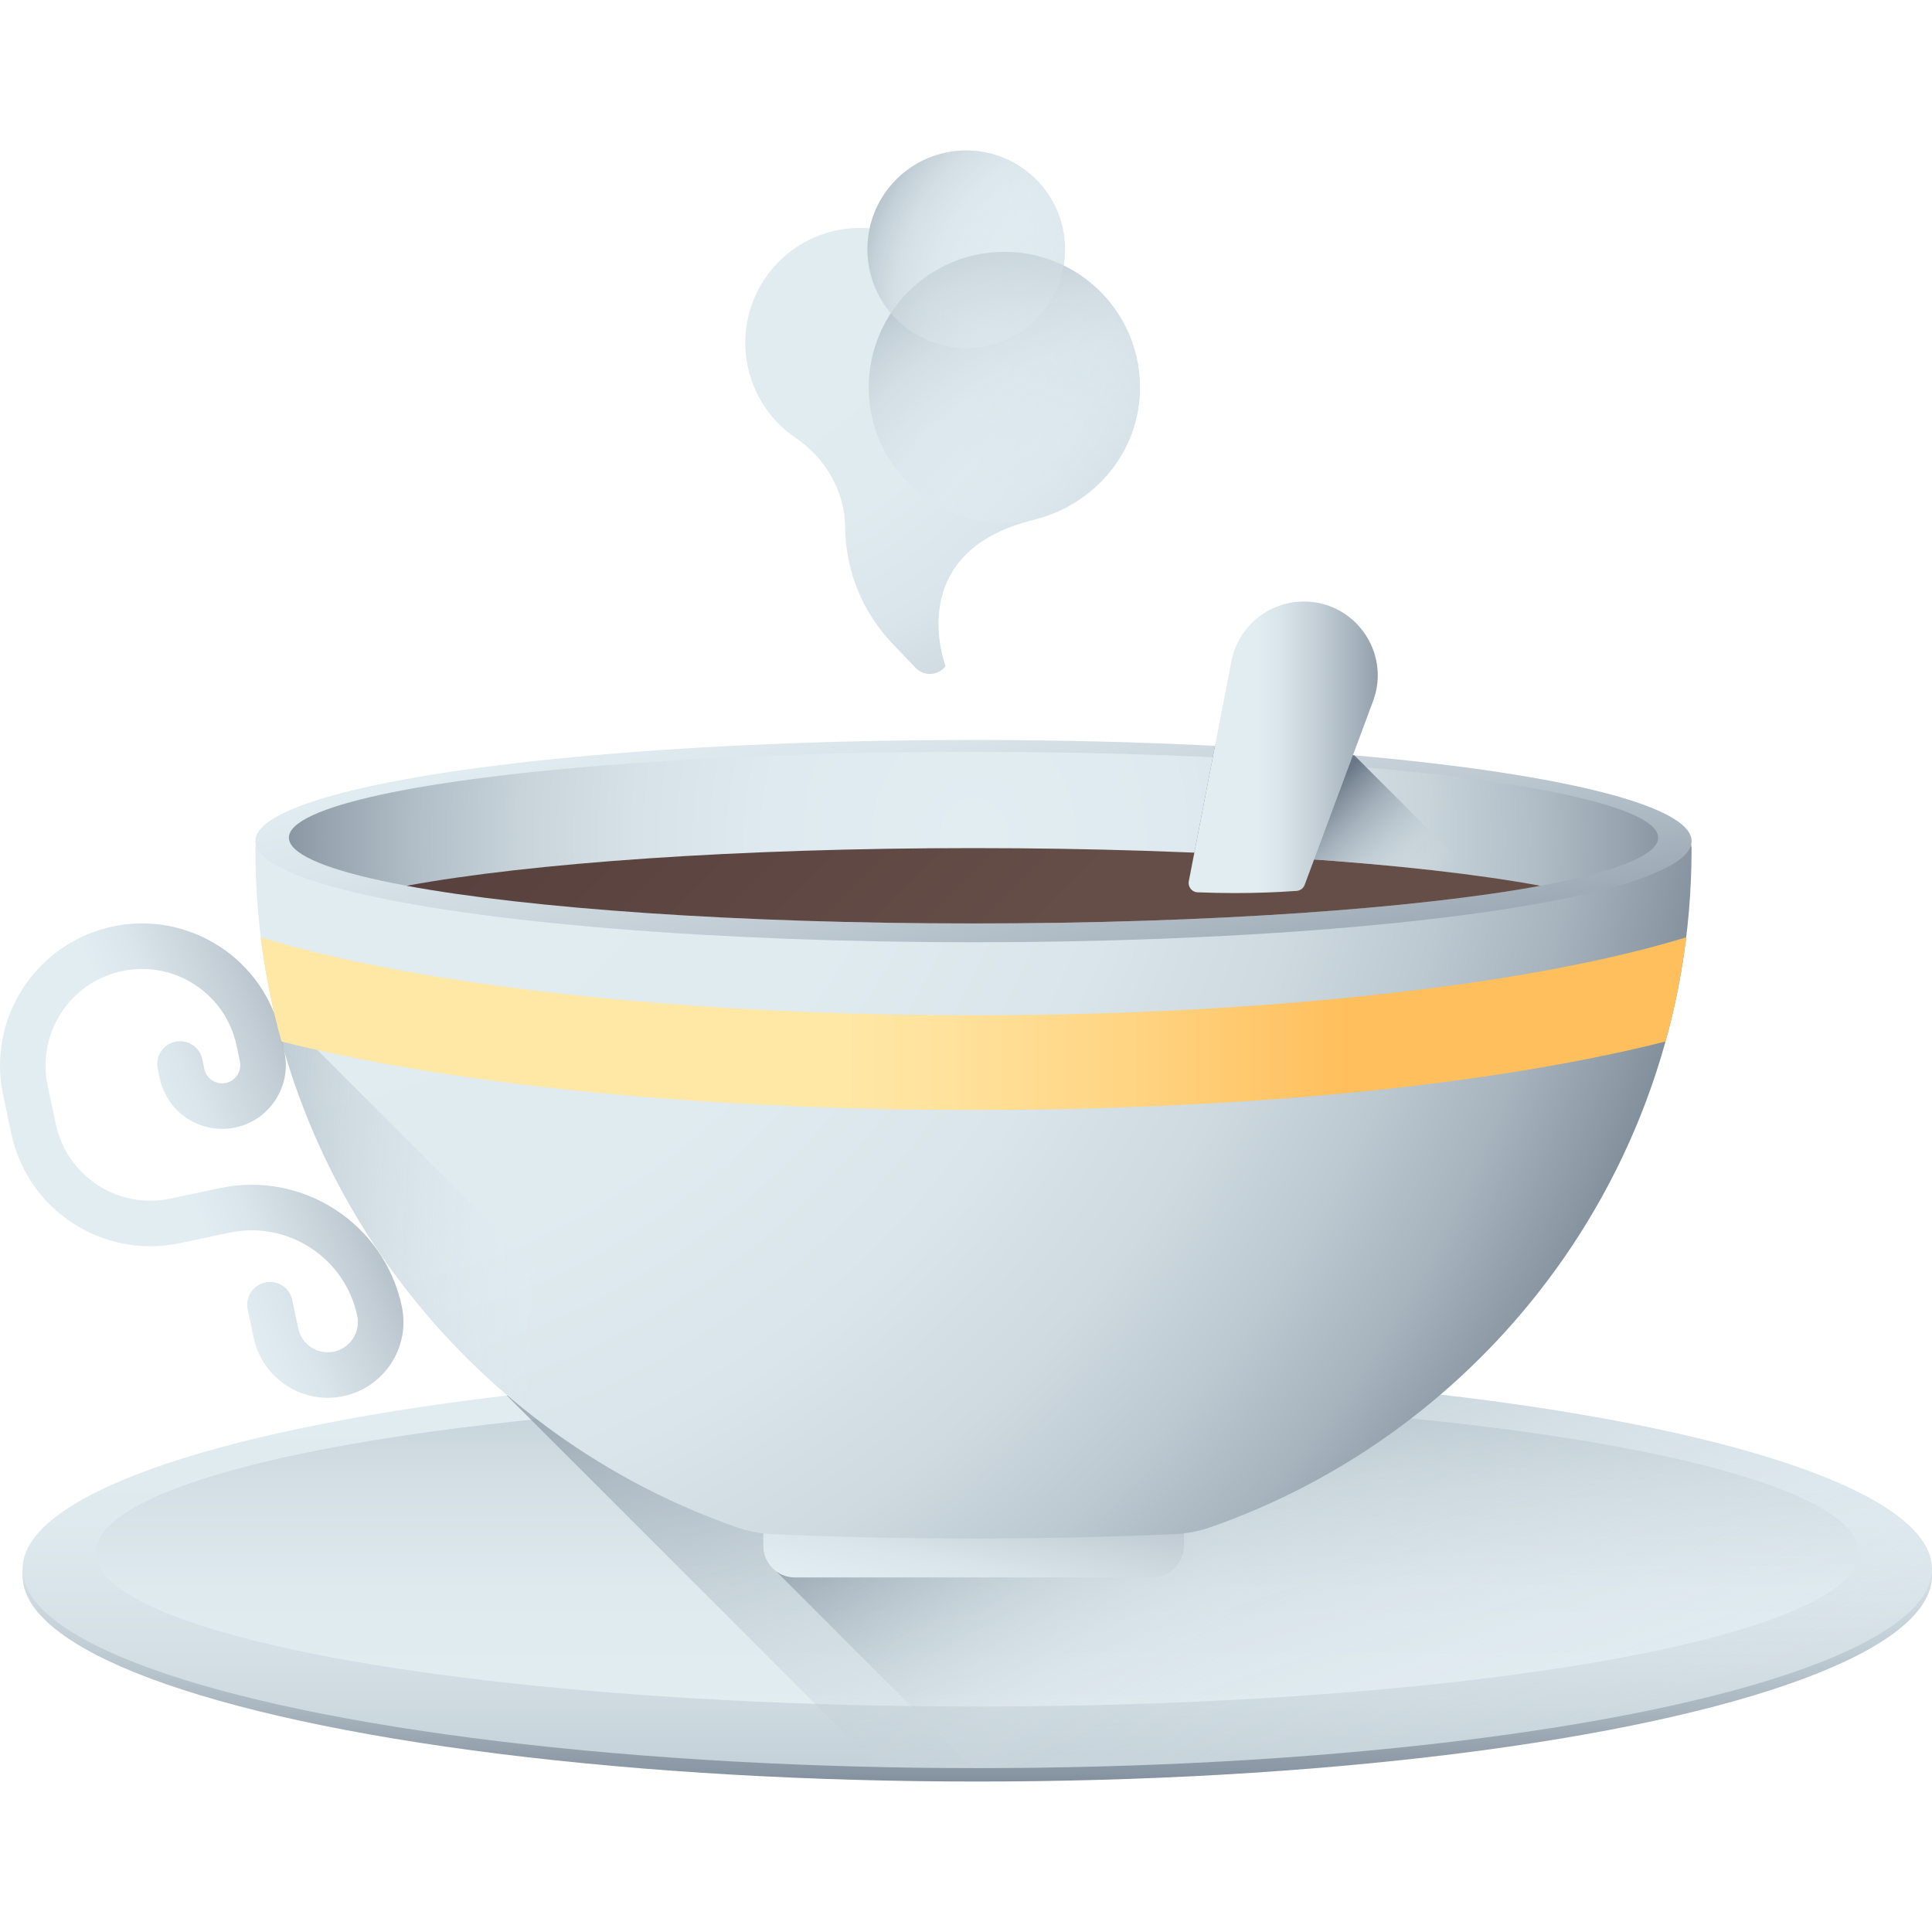 <?xml version="1.0" encoding="iso-8859-1"?>
<!-- Generator: Adobe Illustrator 19.0.0, SVG Export Plug-In . SVG Version: 6.00 Build 0)  -->
<svg version="1.1" id="Capa_1" xmlns="http://www.w3.org/2000/svg" xmlns:xlink="http://www.w3.org/1999/xlink" x="0px" y="0px"
	 viewBox="0 0 512.001 512.001" style="enable-background:new 0 0 512.001 512.001;" xml:space="preserve">
<linearGradient id="SVGID_1_" gradientUnits="userSpaceOnUse" x1="257.79" y1="138.794" x2="257.79" y2="33.464" gradientTransform="matrix(1.004 0 0 -1.004 0.192 516.562)">
	<stop  offset="0" style="stop-color:#E2EDF2"/>
	<stop  offset="0.207" style="stop-color:#DFEAEF"/>
	<stop  offset="0.386" style="stop-color:#D4DFE5"/>
	<stop  offset="0.554" style="stop-color:#C2CED6"/>
	<stop  offset="0.716" style="stop-color:#A9B6BF"/>
	<stop  offset="0.872" style="stop-color:#8996A3"/>
	<stop  offset="1" style="stop-color:#697786"/>
</linearGradient>
<ellipse style="fill:url(#SVGID_1_);" cx="258.993" cy="417.542" rx="253.008" ry="54.583"/>
<linearGradient id="SVGID_2_" gradientUnits="userSpaceOnUse" x1="257.79" y1="156.034" x2="257.79" y2="-50.636" gradientTransform="matrix(1.004 0 0 -1.004 0.192 516.562)">
	<stop  offset="0" style="stop-color:#E2EDF2"/>
	<stop  offset="0.207" style="stop-color:#DFEAEF"/>
	<stop  offset="0.386" style="stop-color:#D4DFE5"/>
	<stop  offset="0.554" style="stop-color:#C2CED6"/>
	<stop  offset="0.716" style="stop-color:#A9B6BF"/>
	<stop  offset="0.872" style="stop-color:#8996A3"/>
	<stop  offset="1" style="stop-color:#697786"/>
</linearGradient>
<ellipse style="fill:url(#SVGID_2_);" cx="258.993" cy="415.765" rx="253.008" ry="52.802"/>
<linearGradient id="SVGID_3_" gradientUnits="userSpaceOnUse" x1="257.79" y1="61.714" x2="257.79" y2="221.434" gradientTransform="matrix(1.004 0 0 -1.004 0.192 516.562)">
	<stop  offset="0" style="stop-color:#E2EDF2"/>
	<stop  offset="0.207" style="stop-color:#DFEAEF"/>
	<stop  offset="0.386" style="stop-color:#D4DFE5"/>
	<stop  offset="0.554" style="stop-color:#C2CED6"/>
	<stop  offset="0.716" style="stop-color:#A9B6BF"/>
	<stop  offset="0.872" style="stop-color:#8996A3"/>
	<stop  offset="1" style="stop-color:#697786"/>
</linearGradient>
<ellipse style="fill:url(#SVGID_3_);" cx="258.993" cy="411.438" rx="233.623" ry="40.807"/>
<linearGradient id="SVGID_4_" gradientUnits="userSpaceOnUse" x1="350.978" y1="35.263" x2="278.698" y2="254.803" gradientTransform="matrix(1.004 0 0 -1.004 0.192 516.562)">
	<stop  offset="0" style="stop-color:#E2EDF2;stop-opacity:0"/>
	<stop  offset="0.352" style="stop-color:#BBC7CF;stop-opacity:0.352"/>
	<stop  offset="1" style="stop-color:#697786"/>
</linearGradient>
<path style="fill:url(#SVGID_4_);" d="M512.001,415.767c0-29.162-113.276-52.802-253.008-52.802
	c-45.342,0-87.891,2.492-124.695,6.851l98.473,98.473c8.621,0.185,17.368,0.281,26.222,0.281
	C398.726,468.569,512.001,444.929,512.001,415.767z"/>
<linearGradient id="SVGID_5_" gradientUnits="userSpaceOnUse" x1="295.581" y1="67.825" x2="236.231" y2="156.294" gradientTransform="matrix(1.004 0 0 -1.004 0.192 516.562)">
	<stop  offset="0" style="stop-color:#E2EDF2;stop-opacity:0"/>
	<stop  offset="0.352" style="stop-color:#BBC7CF;stop-opacity:0.352"/>
	<stop  offset="1" style="stop-color:#697786"/>
</linearGradient>
<path style="fill:url(#SVGID_5_);" d="M313.769,399.562h-111.57v10.022c0,2.825,1.391,5.321,3.522,6.855l52.128,52.128
	c0.383,0,0.762,0.003,1.145,0.003c42.508,0,82.559-2.191,117.726-6.057L313.769,399.562z"/>
<linearGradient id="SVGID_6_" gradientUnits="userSpaceOnUse" x1="252.197" y1="89.624" x2="268.759" y2="167.153" gradientTransform="matrix(1.004 0 0 -1.004 0.192 516.562)">
	<stop  offset="0" style="stop-color:#E2EDF2"/>
	<stop  offset="0.146" style="stop-color:#D9E5EA"/>
	<stop  offset="0.382" style="stop-color:#C2CDD5"/>
	<stop  offset="0.678" style="stop-color:#9BA8B3"/>
	<stop  offset="1" style="stop-color:#697786"/>
</linearGradient>
<path style="fill:url(#SVGID_6_);" d="M305.32,418.035h-94.671c-4.666,0-8.449-3.783-8.449-8.449v-10.022h111.57v10.022
	C313.769,414.251,309.986,418.035,305.32,418.035z"/>
<radialGradient id="SVGID_7_" cx="64.02" cy="354.104" r="411.89" gradientTransform="matrix(1.004 0 0 -1.004 0.192 516.562)" gradientUnits="userSpaceOnUse">
	<stop  offset="0" style="stop-color:#E2EDF2"/>
	<stop  offset="0.433" style="stop-color:#E0EBF0"/>
	<stop  offset="0.589" style="stop-color:#D9E5EA"/>
	<stop  offset="0.7" style="stop-color:#CED9E0"/>
	<stop  offset="0.79" style="stop-color:#BDC9D1"/>
	<stop  offset="0.867" style="stop-color:#A7B3BD"/>
	<stop  offset="0.934" style="stop-color:#8C99A5"/>
	<stop  offset="0.994" style="stop-color:#6D7B89"/>
	<stop  offset="1" style="stop-color:#697786"/>
</radialGradient>
<path style="fill:url(#SVGID_7_);" d="M448.283,225.037c0,44.492-15.265,85.41-40.846,117.807
	c-22.173,28.105-52.109,49.793-86.567,61.855c-3.091,1.082-6.321,1.713-9.591,1.858c-17.047,0.757-34.898,1.157-53.295,1.157
	s-36.25-0.4-53.295-1.157c-3.271-0.146-6.5-0.776-9.591-1.858c-34.459-12.061-64.395-33.749-86.567-61.855
	c-25.581-32.398-40.846-73.316-40.846-117.807C67.684,186.418,448.283,188.296,448.283,225.037z"/>
<linearGradient id="SVGID_8_" gradientUnits="userSpaceOnUse" x1="245.646" y1="342.015" x2="279.246" y2="192.765" gradientTransform="matrix(1.004 0 0 -1.004 0.192 516.562)">
	<stop  offset="0" style="stop-color:#E2EDF2"/>
	<stop  offset="0.146" style="stop-color:#D9E5EA"/>
	<stop  offset="0.382" style="stop-color:#C2CDD5"/>
	<stop  offset="0.678" style="stop-color:#9BA8B3"/>
	<stop  offset="1" style="stop-color:#697786"/>
</linearGradient>
<ellipse style="fill:url(#SVGID_8_);" cx="257.989" cy="222.901" rx="190.303" ry="26.81"/>
<radialGradient id="SVGID_9_" cx="306.284" cy="420.638" r="192.841" gradientTransform="matrix(1.056 0 0 -1.22 -65.301 735.025)" gradientUnits="userSpaceOnUse">
	<stop  offset="0" style="stop-color:#E2EDF2"/>
	<stop  offset="0.267" style="stop-color:#DFEAF0"/>
	<stop  offset="0.442" style="stop-color:#D7E2E8"/>
	<stop  offset="0.59" style="stop-color:#C8D3DA"/>
	<stop  offset="0.723" style="stop-color:#B2BFC8"/>
	<stop  offset="0.847" style="stop-color:#97A4AF"/>
	<stop  offset="0.961" style="stop-color:#768492"/>
	<stop  offset="1" style="stop-color:#697786"/>
</radialGradient>
<ellipse style="fill:url(#SVGID_9_);" cx="257.989" cy="221.988" rx="181.429" ry="22.741"/>
<linearGradient id="SVGID_10_" gradientUnits="userSpaceOnUse" x1="272.581" y1="264.925" x2="126.261" y2="411.245" gradientTransform="matrix(1.004 0 0 -1.004 0.192 516.562)">
	<stop  offset="0" style="stop-color:#654E48"/>
	<stop  offset="1" style="stop-color:#503837"/>
</linearGradient>
<path style="fill:url(#SVGID_10_);" d="M107.765,234.741c32.633,6.026,87.736,9.985,150.22,9.985s117.586-3.959,150.22-9.985
	c-32.633-6.026-87.736-9.985-150.22-9.985S140.397,228.715,107.765,234.741z"/>
<linearGradient id="SVGID_11_" gradientUnits="userSpaceOnUse" x1="47.928" y1="202.928" x2="128.178" y2="237.788" gradientTransform="matrix(1.004 0 0 -1.004 0.192 516.562)">
	<stop  offset="0" style="stop-color:#E2EDF2"/>
	<stop  offset="0.146" style="stop-color:#D9E5EA"/>
	<stop  offset="0.382" style="stop-color:#C2CDD5"/>
	<stop  offset="0.678" style="stop-color:#9BA8B3"/>
	<stop  offset="1" style="stop-color:#697786"/>
</linearGradient>
<path style="fill:url(#SVGID_11_);" d="M91.008,369.997c-10.824,2.291-21.495-4.652-23.786-15.476l-1.588-7.504
	c-0.69-3.261,1.393-6.462,4.654-7.153c3.261-0.691,6.462,1.393,7.153,4.654l1.588,7.504c0.914,4.315,5.165,7.082,9.48,6.168
	c4.315-0.914,7.082-5.165,6.168-9.48c-3.263-15.416-18.459-25.305-33.876-22.042l-13.178,2.789
	c-20.312,4.299-40.335-8.729-44.633-29.041l-2.169-10.25c-4.299-20.312,8.729-40.335,29.041-44.633
	c20.312-4.299,40.335,8.729,44.633,29.041l0.89,4.21c1.928,9.109-3.914,18.088-13.024,20.016
	c-9.109,1.928-18.088-3.914-20.016-13.024l-0.542-2.563c-0.69-3.261,1.393-6.463,4.654-7.153s6.462,1.393,7.153,4.654l0.542,2.563
	c0.55,2.599,3.111,4.266,5.71,3.715c2.599-0.55,4.266-3.111,3.716-5.71l-0.89-4.21c-2.92-13.802-16.526-22.655-30.327-19.733
	c-13.802,2.92-22.654,16.526-19.733,30.327l2.169,10.25c2.92,13.802,16.526,22.654,30.327,19.733l13.178-2.789
	c21.928-4.64,43.541,9.423,48.181,31.35C108.776,357.036,101.834,367.706,91.008,369.997z"/>
<linearGradient id="SVGID_12_" gradientUnits="userSpaceOnUse" x1="142.63" y1="179.144" x2="8.268" y2="186.434" gradientTransform="matrix(1.004 0 0 -1.004 0.192 516.562)">
	<stop  offset="0" style="stop-color:#E2EDF2;stop-opacity:0"/>
	<stop  offset="0.352" style="stop-color:#BBC7CF;stop-opacity:0.352"/>
	<stop  offset="1" style="stop-color:#697786"/>
</linearGradient>
<path style="fill:url(#SVGID_12_);" d="M72.185,266.336c6.287,28.414,18.919,54.44,36.345,76.509
	c22.173,28.106,52.109,49.792,86.567,61.854c3.091,1.082,6.321,1.714,9.591,1.858c2.659,0.117,5.345,0.224,8.042,0.324
	L72.185,266.336z"/>
<linearGradient id="SVGID_13_" gradientUnits="userSpaceOnUse" x1="221.63" y1="244.33" x2="355.54" y2="244.33" gradientTransform="matrix(1.004 0 0 -1.004 0.192 516.562)">
	<stop  offset="0" style="stop-color:#FFE7A5"/>
	<stop  offset="0.216" style="stop-color:#FFE29C"/>
	<stop  offset="0.577" style="stop-color:#FFD482"/>
	<stop  offset="1" style="stop-color:#FFBF5C"/>
</linearGradient>
<path style="fill:url(#SVGID_13_);" d="M412.522,256.652c-42.115,8.001-96.999,12.408-154.534,12.408
	c-57.545,0-112.429-4.407-154.544-12.408c-14.175-2.701-25.449-5.522-34.344-8.252c1.155,9.437,3.002,18.653,5.481,27.608
	c5.331,1.345,11.023,2.65,17.087,3.895c44.554,9.196,103.625,14.256,166.32,14.256c62.685,0,121.756-5.06,166.31-14.256
	c6.064-1.245,11.756-2.55,17.077-3.895c2.49-8.955,4.337-18.181,5.491-27.618C437.972,251.131,426.698,253.952,412.522,256.652z"/>
<linearGradient id="SVGID_14_" gradientUnits="userSpaceOnUse" x1="367.486" y1="271.02" x2="341.226" y2="297.28" gradientTransform="matrix(1.004 0 0 -1.004 0.192 516.562)">
	<stop  offset="0" style="stop-color:#E2EDF2;stop-opacity:0"/>
	<stop  offset="0.352" style="stop-color:#BBC7CF;stop-opacity:0.352"/>
	<stop  offset="1" style="stop-color:#697786"/>
</linearGradient>
<path style="fill:url(#SVGID_14_);" d="M390.736,232c-12.352-1.667-26.66-3.096-42.476-4.227
	c-10.021-0.725-20.638-1.329-31.75-1.806l1.766-9.099l3.721-19.219c12.878,0.645,25.122,1.488,36.543,2.491
	c0.129,0.01,0.248,0.02,0.367,0.03L390.736,232z"/>
<linearGradient id="SVGID_15_" gradientUnits="userSpaceOnUse" x1="331.51" y1="317.275" x2="375.07" y2="317.275" gradientTransform="matrix(1.004 0 0 -1.004 0.192 516.562)">
	<stop  offset="0" style="stop-color:#E2EDF2"/>
	<stop  offset="0.146" style="stop-color:#D9E5EA"/>
	<stop  offset="0.382" style="stop-color:#C2CDD5"/>
	<stop  offset="0.678" style="stop-color:#9BA8B3"/>
	<stop  offset="1" style="stop-color:#697786"/>
</linearGradient>
<path style="fill:url(#SVGID_15_);" d="M365.115,178.959c0,2.252-0.397,4.564-1.24,6.846l-11.996,32.227l-6.125,16.464
	c-0.336,0.904-1.164,1.534-2.125,1.602c-5.288,0.379-10.797,0.576-16.454,0.576c-3.337,0-6.62-0.07-9.832-0.208
	c-1.499-0.064-2.582-1.458-2.297-2.93l3.23-16.666l8.046-41.613c1.776-9.198,9.832-15.845,19.209-15.845
	C356.742,159.413,365.115,168.591,365.115,178.959z"/>
<radialGradient id="SVGID_16_" cx="41.108" cy="783.779" r="194.05" gradientTransform="matrix(0.963 -0.284 -0.284 -0.963 365.072 830.424)" gradientUnits="userSpaceOnUse">
	<stop  offset="0" style="stop-color:#E2EDF2"/>
	<stop  offset="0.433" style="stop-color:#E0EBF0"/>
	<stop  offset="0.589" style="stop-color:#D9E5EA"/>
	<stop  offset="0.7" style="stop-color:#CED9E0"/>
	<stop  offset="0.79" style="stop-color:#BDC9D1"/>
	<stop  offset="0.867" style="stop-color:#A7B3BD"/>
	<stop  offset="0.934" style="stop-color:#8C99A5"/>
	<stop  offset="0.994" style="stop-color:#6D7B89"/>
	<stop  offset="1" style="stop-color:#697786"/>
</radialGradient>
<path style="fill:url(#SVGID_16_);" d="M255.808,39.877c14.465-0.139,26.304,11.476,26.441,25.94c0.015,1.551-0.113,3.07-0.357,4.55
	c11.849,5.783,20.068,17.887,20.204,31.968c0.166,17.335-12.08,31.442-28.27,35.453c-34.915,8.652-23.235,38.739-23.235,38.739
	c-1.933,2.576-5.715,2.8-7.939,0.47l-6.205-6.502c-7.909-8.288-12.371-19.275-12.481-30.731l0,0
	c-0.091-9.6-5.145-18.307-13.089-23.695c-7.99-5.419-13.278-14.539-13.377-24.924c-0.161-16.819,13.342-30.582,30.161-30.743
	c0.946-0.009,1.879,0.031,2.804,0.106C232.995,48.813,243.339,39.997,255.808,39.877z"/>
<radialGradient id="SVGID_17_" cx="125.338" cy="648.089" r="133.37" gradientTransform="matrix(0.963 -0.284 -0.284 -0.963 365.072 830.424)" gradientUnits="userSpaceOnUse">
	<stop  offset="0" style="stop-color:#E2EDF2;stop-opacity:0"/>
	<stop  offset="0.433" style="stop-color:#E0EBF0;stop-opacity:0.433"/>
	<stop  offset="0.589" style="stop-color:#D9E5EA;stop-opacity:0.589"/>
	<stop  offset="0.7" style="stop-color:#CED9E0;stop-opacity:0.7"/>
	<stop  offset="0.79" style="stop-color:#BDC9D1;stop-opacity:0.79"/>
	<stop  offset="0.867" style="stop-color:#A7B3BD;stop-opacity:0.867"/>
	<stop  offset="0.934" style="stop-color:#8C99A5;stop-opacity:0.934"/>
	<stop  offset="0.994" style="stop-color:#6D7B89;stop-opacity:0.994"/>
	<stop  offset="1" style="stop-color:#697786"/>
</radialGradient>
<circle style="fill:url(#SVGID_17_);" cx="266.161" cy="102.682" r="35.94"/>
<radialGradient id="SVGID_18_" cx="142.018" cy="734.329" r="80.1" gradientTransform="matrix(0.963 -0.284 -0.284 -0.963 365.072 830.424)" gradientUnits="userSpaceOnUse">
	<stop  offset="0" style="stop-color:#E2EDF2;stop-opacity:0"/>
	<stop  offset="0.433" style="stop-color:#E0EBF0;stop-opacity:0.433"/>
	<stop  offset="0.589" style="stop-color:#D9E5EA;stop-opacity:0.589"/>
	<stop  offset="0.7" style="stop-color:#CED9E0;stop-opacity:0.7"/>
	<stop  offset="0.79" style="stop-color:#BDC9D1;stop-opacity:0.79"/>
	<stop  offset="0.867" style="stop-color:#A7B3BD;stop-opacity:0.867"/>
	<stop  offset="0.934" style="stop-color:#8C99A5;stop-opacity:0.934"/>
	<stop  offset="0.994" style="stop-color:#6D7B89;stop-opacity:0.994"/>
	<stop  offset="1" style="stop-color:#697786"/>
</radialGradient>
<circle style="fill:url(#SVGID_18_);" cx="256.061" cy="66.069" r="26.192"/>
<g>
</g>
<g>
</g>
<g>
</g>
<g>
</g>
<g>
</g>
<g>
</g>
<g>
</g>
<g>
</g>
<g>
</g>
<g>
</g>
<g>
</g>
<g>
</g>
<g>
</g>
<g>
</g>
<g>
</g>
</svg>
